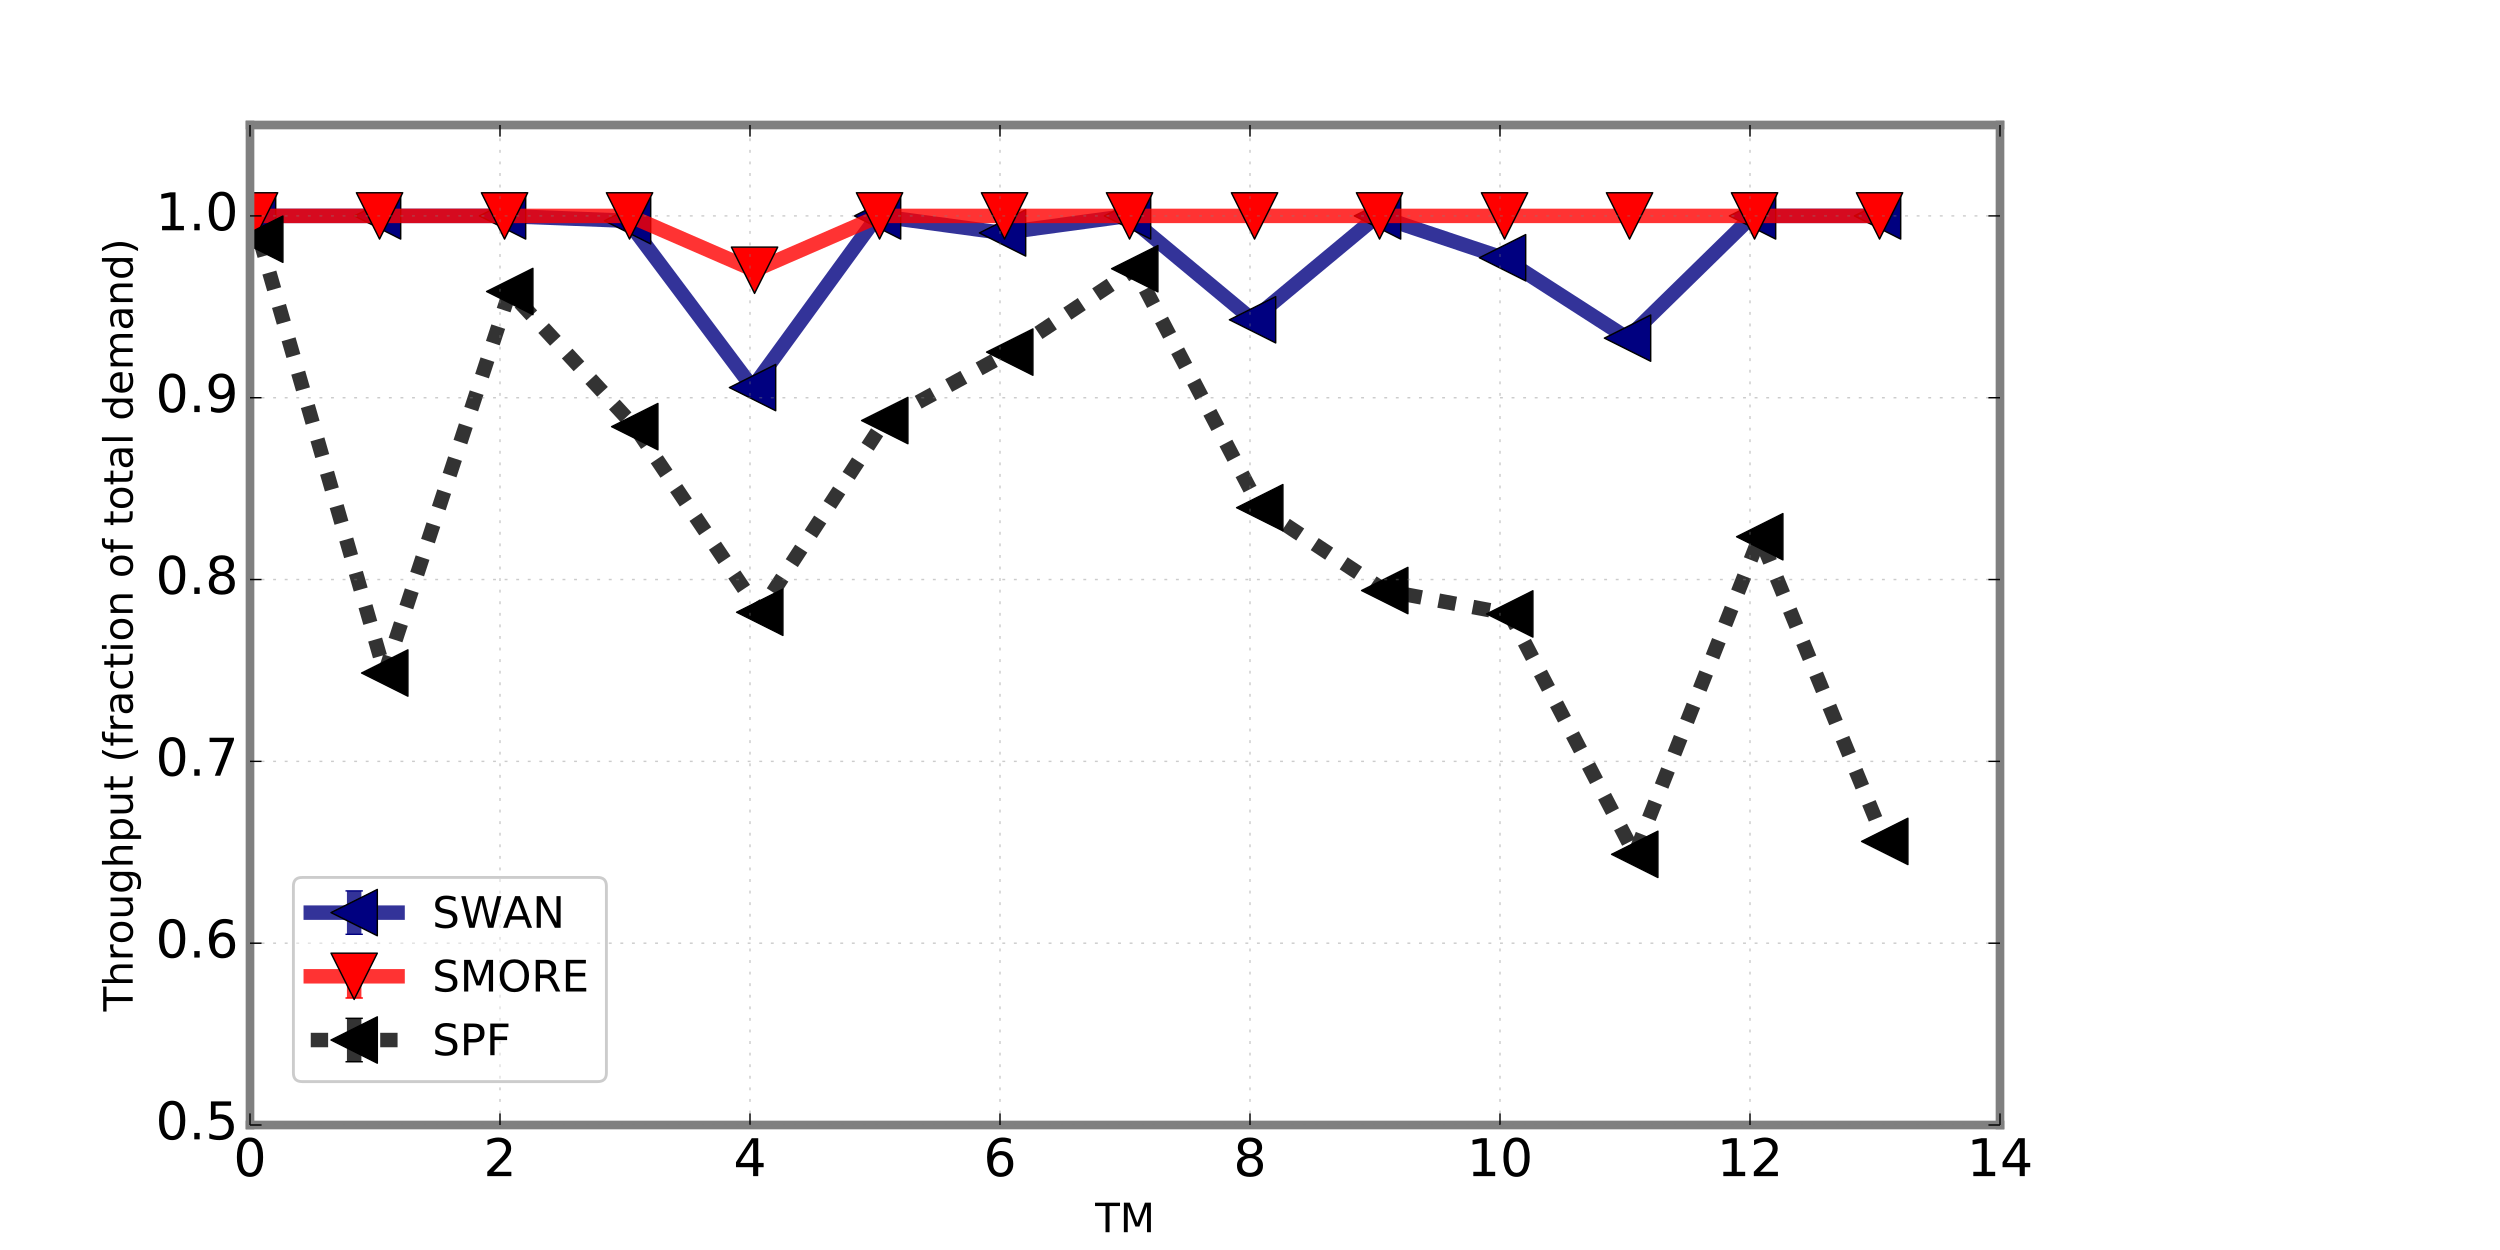 <?xml version="1.0" encoding="utf-8" standalone="no"?>
<!DOCTYPE svg PUBLIC "-//W3C//DTD SVG 1.1//EN"
  "http://www.w3.org/Graphics/SVG/1.1/DTD/svg11.dtd">
<!-- Created with matplotlib (http://matplotlib.org/) -->
<svg height="432pt" version="1.1" viewBox="0 0 864 432" width="864pt" xmlns="http://www.w3.org/2000/svg" xmlns:xlink="http://www.w3.org/1999/xlink">
 <defs>
  <style type="text/css">
*{stroke-linecap:butt;stroke-linejoin:round;stroke-miterlimit:100000;}
  </style>
 </defs>
 <g id="figure_1">
  <g id="patch_1">
   <path d="M 0 432 
L 864 432 
L 864 0 
L 0 0 
z
" style="fill:#ffffff;"/>
  </g>
  <g id="axes_1">
   <g id="patch_2">
    <path d="M 86.4 388.8 
L 691.2 388.8 
L 691.2 43.2 
L 86.4 43.2 
z
" style="fill:#ffffff;"/>
   </g>
   <g id="LineCollection_1">
    <path clip-path="url(#p5984f70e65)" d="M 87.279 74.618 
L 87.279 74.618 
" style="fill:none;stroke:#000080;stroke-opacity:0.8;stroke-width:5.0;"/>
    <path clip-path="url(#p5984f70e65)" d="M 130.479 74.618 
L 130.479 74.618 
" style="fill:none;stroke:#000080;stroke-opacity:0.8;stroke-width:5.0;"/>
    <path clip-path="url(#p5984f70e65)" d="M 173.679 74.618 
L 173.679 74.618 
" style="fill:none;stroke:#000080;stroke-opacity:0.8;stroke-width:5.0;"/>
    <path clip-path="url(#p5984f70e65)" d="M 216.879 76.303 
L 216.879 76.303 
" style="fill:none;stroke:#000080;stroke-opacity:0.8;stroke-width:5.0;"/>
    <path clip-path="url(#p5984f70e65)" d="M 260.079 133.945 
L 260.079 133.945 
" style="fill:none;stroke:#000080;stroke-opacity:0.8;stroke-width:5.0;"/>
    <path clip-path="url(#p5984f70e65)" d="M 303.279 74.618 
L 303.279 74.618 
" style="fill:none;stroke:#000080;stroke-opacity:0.8;stroke-width:5.0;"/>
    <path clip-path="url(#p5984f70e65)" d="M 346.479 80.498 
L 346.479 80.498 
" style="fill:none;stroke:#000080;stroke-opacity:0.8;stroke-width:5.0;"/>
    <path clip-path="url(#p5984f70e65)" d="M 389.679 74.618 
L 389.679 74.618 
" style="fill:none;stroke:#000080;stroke-opacity:0.8;stroke-width:5.0;"/>
    <path clip-path="url(#p5984f70e65)" d="M 432.879 110.516 
L 432.879 110.516 
" style="fill:none;stroke:#000080;stroke-opacity:0.8;stroke-width:5.0;"/>
    <path clip-path="url(#p5984f70e65)" d="M 476.079 74.618 
L 476.079 74.618 
" style="fill:none;stroke:#000080;stroke-opacity:0.8;stroke-width:5.0;"/>
    <path clip-path="url(#p5984f70e65)" d="M 519.279 89.076 
L 519.279 89.076 
" style="fill:none;stroke:#000080;stroke-opacity:0.8;stroke-width:5.0;"/>
    <path clip-path="url(#p5984f70e65)" d="M 562.479 116.857 
L 562.479 116.857 
" style="fill:none;stroke:#000080;stroke-opacity:0.8;stroke-width:5.0;"/>
    <path clip-path="url(#p5984f70e65)" d="M 605.679 74.618 
L 605.679 74.618 
" style="fill:none;stroke:#000080;stroke-opacity:0.8;stroke-width:5.0;"/>
    <path clip-path="url(#p5984f70e65)" d="M 648.879 74.618 
L 648.879 74.618 
" style="fill:none;stroke:#000080;stroke-opacity:0.8;stroke-width:5.0;"/>
   </g>
   <g id="LineCollection_2">
    <path clip-path="url(#p5984f70e65)" d="M 87.972 74.618 
L 87.972 74.618 
" style="fill:none;stroke:#ff0000;stroke-opacity:0.8;stroke-width:5.0;"/>
    <path clip-path="url(#p5984f70e65)" d="M 131.172 74.618 
L 131.172 74.618 
" style="fill:none;stroke:#ff0000;stroke-opacity:0.8;stroke-width:5.0;"/>
    <path clip-path="url(#p5984f70e65)" d="M 174.372 74.618 
L 174.372 74.618 
" style="fill:none;stroke:#ff0000;stroke-opacity:0.8;stroke-width:5.0;"/>
    <path clip-path="url(#p5984f70e65)" d="M 217.572 74.618 
L 217.572 74.618 
" style="fill:none;stroke:#ff0000;stroke-opacity:0.8;stroke-width:5.0;"/>
    <path clip-path="url(#p5984f70e65)" d="M 260.772 93.4 
L 260.772 93.4 
" style="fill:none;stroke:#ff0000;stroke-opacity:0.8;stroke-width:5.0;"/>
    <path clip-path="url(#p5984f70e65)" d="M 303.972 74.618 
L 303.972 74.618 
" style="fill:none;stroke:#ff0000;stroke-opacity:0.8;stroke-width:5.0;"/>
    <path clip-path="url(#p5984f70e65)" d="M 347.172 74.618 
L 347.172 74.618 
" style="fill:none;stroke:#ff0000;stroke-opacity:0.8;stroke-width:5.0;"/>
    <path clip-path="url(#p5984f70e65)" d="M 390.372 74.618 
L 390.372 74.618 
" style="fill:none;stroke:#ff0000;stroke-opacity:0.8;stroke-width:5.0;"/>
    <path clip-path="url(#p5984f70e65)" d="M 433.572 74.618 
L 433.572 74.618 
" style="fill:none;stroke:#ff0000;stroke-opacity:0.8;stroke-width:5.0;"/>
    <path clip-path="url(#p5984f70e65)" d="M 476.772 74.618 
L 476.772 74.618 
" style="fill:none;stroke:#ff0000;stroke-opacity:0.8;stroke-width:5.0;"/>
    <path clip-path="url(#p5984f70e65)" d="M 519.972 74.618 
L 519.972 74.618 
" style="fill:none;stroke:#ff0000;stroke-opacity:0.8;stroke-width:5.0;"/>
    <path clip-path="url(#p5984f70e65)" d="M 563.172 74.618 
L 563.172 74.618 
" style="fill:none;stroke:#ff0000;stroke-opacity:0.8;stroke-width:5.0;"/>
    <path clip-path="url(#p5984f70e65)" d="M 606.372 74.618 
L 606.372 74.618 
" style="fill:none;stroke:#ff0000;stroke-opacity:0.8;stroke-width:5.0;"/>
    <path clip-path="url(#p5984f70e65)" d="M 649.572 74.618 
L 649.572 74.618 
" style="fill:none;stroke:#ff0000;stroke-opacity:0.8;stroke-width:5.0;"/>
   </g>
   <g id="LineCollection_3">
    <path clip-path="url(#p5984f70e65)" d="M 89.769 82.669 
L 89.769 82.669 
" style="fill:none;stroke:#000000;stroke-opacity:0.8;stroke-width:5.0;"/>
    <path clip-path="url(#p5984f70e65)" d="M 132.969 232.594 
L 132.969 232.594 
" style="fill:none;stroke:#000000;stroke-opacity:0.8;stroke-width:5.0;"/>
    <path clip-path="url(#p5984f70e65)" d="M 176.169 100.743 
L 176.169 100.743 
" style="fill:none;stroke:#000000;stroke-opacity:0.8;stroke-width:5.0;"/>
    <path clip-path="url(#p5984f70e65)" d="M 219.369 147.445 
L 219.369 147.445 
" style="fill:none;stroke:#000000;stroke-opacity:0.8;stroke-width:5.0;"/>
    <path clip-path="url(#p5984f70e65)" d="M 262.569 211.595 
L 262.569 211.595 
" style="fill:none;stroke:#000000;stroke-opacity:0.8;stroke-width:5.0;"/>
    <path clip-path="url(#p5984f70e65)" d="M 305.769 145.339 
L 305.769 145.339 
" style="fill:none;stroke:#000000;stroke-opacity:0.8;stroke-width:5.0;"/>
    <path clip-path="url(#p5984f70e65)" d="M 348.969 121.685 
L 348.969 121.685 
" style="fill:none;stroke:#000000;stroke-opacity:0.8;stroke-width:5.0;"/>
    <path clip-path="url(#p5984f70e65)" d="M 392.169 92.865 
L 392.169 92.865 
" style="fill:none;stroke:#000000;stroke-opacity:0.8;stroke-width:5.0;"/>
    <path clip-path="url(#p5984f70e65)" d="M 435.369 175.457 
L 435.369 175.457 
" style="fill:none;stroke:#000000;stroke-opacity:0.8;stroke-width:5.0;"/>
    <path clip-path="url(#p5984f70e65)" d="M 478.569 204.086 
L 478.569 204.086 
" style="fill:none;stroke:#000000;stroke-opacity:0.8;stroke-width:5.0;"/>
    <path clip-path="url(#p5984f70e65)" d="M 521.769 212.173 
L 521.769 212.173 
" style="fill:none;stroke:#000000;stroke-opacity:0.8;stroke-width:5.0;"/>
    <path clip-path="url(#p5984f70e65)" d="M 564.969 295.261 
L 564.969 295.261 
" style="fill:none;stroke:#000000;stroke-opacity:0.8;stroke-width:5.0;"/>
    <path clip-path="url(#p5984f70e65)" d="M 608.169 185.496 
L 608.169 185.496 
" style="fill:none;stroke:#000000;stroke-opacity:0.8;stroke-width:5.0;"/>
    <path clip-path="url(#p5984f70e65)" d="M 651.369 290.788 
L 651.369 290.788 
" style="fill:none;stroke:#000000;stroke-opacity:0.8;stroke-width:5.0;"/>
   </g>
   <g id="line2d_1">
    <defs>
     <path d="M 3 0 
L -3 -0 
" id="mb4c7f4a536" style="stroke:#000080;stroke-width:0.5;"/>
    </defs>
    <g clip-path="url(#p5984f70e65)">
     <use style="fill:#000080;opacity:0.8;stroke:#000080;stroke-width:0.5;" x="87.279" xlink:href="#mb4c7f4a536" y="74.618"/>
     <use style="fill:#000080;opacity:0.8;stroke:#000080;stroke-width:0.5;" x="130.479" xlink:href="#mb4c7f4a536" y="74.618"/>
     <use style="fill:#000080;opacity:0.8;stroke:#000080;stroke-width:0.5;" x="173.679" xlink:href="#mb4c7f4a536" y="74.618"/>
     <use style="fill:#000080;opacity:0.8;stroke:#000080;stroke-width:0.5;" x="216.879" xlink:href="#mb4c7f4a536" y="76.303"/>
     <use style="fill:#000080;opacity:0.8;stroke:#000080;stroke-width:0.5;" x="260.079" xlink:href="#mb4c7f4a536" y="133.945"/>
     <use style="fill:#000080;opacity:0.8;stroke:#000080;stroke-width:0.5;" x="303.279" xlink:href="#mb4c7f4a536" y="74.618"/>
     <use style="fill:#000080;opacity:0.8;stroke:#000080;stroke-width:0.5;" x="346.479" xlink:href="#mb4c7f4a536" y="80.498"/>
     <use style="fill:#000080;opacity:0.8;stroke:#000080;stroke-width:0.5;" x="389.679" xlink:href="#mb4c7f4a536" y="74.618"/>
     <use style="fill:#000080;opacity:0.8;stroke:#000080;stroke-width:0.5;" x="432.879" xlink:href="#mb4c7f4a536" y="110.516"/>
     <use style="fill:#000080;opacity:0.8;stroke:#000080;stroke-width:0.5;" x="476.079" xlink:href="#mb4c7f4a536" y="74.618"/>
     <use style="fill:#000080;opacity:0.8;stroke:#000080;stroke-width:0.5;" x="519.279" xlink:href="#mb4c7f4a536" y="89.076"/>
     <use style="fill:#000080;opacity:0.8;stroke:#000080;stroke-width:0.5;" x="562.479" xlink:href="#mb4c7f4a536" y="116.857"/>
     <use style="fill:#000080;opacity:0.8;stroke:#000080;stroke-width:0.5;" x="605.679" xlink:href="#mb4c7f4a536" y="74.618"/>
     <use style="fill:#000080;opacity:0.8;stroke:#000080;stroke-width:0.5;" x="648.879" xlink:href="#mb4c7f4a536" y="74.618"/>
    </g>
   </g>
   <g id="line2d_2">
    <g clip-path="url(#p5984f70e65)">
     <use style="fill:#000080;opacity:0.8;stroke:#000080;stroke-width:0.5;" x="87.279" xlink:href="#mb4c7f4a536" y="74.618"/>
     <use style="fill:#000080;opacity:0.8;stroke:#000080;stroke-width:0.5;" x="130.479" xlink:href="#mb4c7f4a536" y="74.618"/>
     <use style="fill:#000080;opacity:0.8;stroke:#000080;stroke-width:0.5;" x="173.679" xlink:href="#mb4c7f4a536" y="74.618"/>
     <use style="fill:#000080;opacity:0.8;stroke:#000080;stroke-width:0.5;" x="216.879" xlink:href="#mb4c7f4a536" y="76.303"/>
     <use style="fill:#000080;opacity:0.8;stroke:#000080;stroke-width:0.5;" x="260.079" xlink:href="#mb4c7f4a536" y="133.945"/>
     <use style="fill:#000080;opacity:0.8;stroke:#000080;stroke-width:0.5;" x="303.279" xlink:href="#mb4c7f4a536" y="74.618"/>
     <use style="fill:#000080;opacity:0.8;stroke:#000080;stroke-width:0.5;" x="346.479" xlink:href="#mb4c7f4a536" y="80.498"/>
     <use style="fill:#000080;opacity:0.8;stroke:#000080;stroke-width:0.5;" x="389.679" xlink:href="#mb4c7f4a536" y="74.618"/>
     <use style="fill:#000080;opacity:0.8;stroke:#000080;stroke-width:0.5;" x="432.879" xlink:href="#mb4c7f4a536" y="110.516"/>
     <use style="fill:#000080;opacity:0.8;stroke:#000080;stroke-width:0.5;" x="476.079" xlink:href="#mb4c7f4a536" y="74.618"/>
     <use style="fill:#000080;opacity:0.8;stroke:#000080;stroke-width:0.5;" x="519.279" xlink:href="#mb4c7f4a536" y="89.076"/>
     <use style="fill:#000080;opacity:0.8;stroke:#000080;stroke-width:0.5;" x="562.479" xlink:href="#mb4c7f4a536" y="116.857"/>
     <use style="fill:#000080;opacity:0.8;stroke:#000080;stroke-width:0.5;" x="605.679" xlink:href="#mb4c7f4a536" y="74.618"/>
     <use style="fill:#000080;opacity:0.8;stroke:#000080;stroke-width:0.5;" x="648.879" xlink:href="#mb4c7f4a536" y="74.618"/>
    </g>
   </g>
   <g id="line2d_3">
    <path clip-path="url(#p5984f70e65)" d="M 87.279 74.618 
L 130.479 74.618 
L 173.679 74.618 
L 216.879 76.303 
L 260.079 133.945 
L 303.279 74.618 
L 346.479 80.498 
L 389.679 74.618 
L 432.879 110.516 
L 476.079 74.618 
L 519.279 89.076 
L 562.479 116.857 
L 605.679 74.618 
L 648.879 74.618 
" style="fill:none;opacity:0.8;stroke:#000080;stroke-linecap:square;stroke-width:5.0;"/>
    <defs>
     <path d="M -8 -0 
L 8 8 
L 8 -8 
z
" id="m1a26a811d5" style="stroke:#000000;stroke-linejoin:miter;stroke-width:0.5;"/>
    </defs>
    <g clip-path="url(#p5984f70e65)">
     <use style="fill:#000080;opacity:0.8;stroke:#000000;stroke-linejoin:miter;stroke-width:0.5;" x="87.279" xlink:href="#m1a26a811d5" y="74.618"/>
     <use style="fill:#000080;opacity:0.8;stroke:#000000;stroke-linejoin:miter;stroke-width:0.5;" x="130.479" xlink:href="#m1a26a811d5" y="74.618"/>
     <use style="fill:#000080;opacity:0.8;stroke:#000000;stroke-linejoin:miter;stroke-width:0.5;" x="173.679" xlink:href="#m1a26a811d5" y="74.618"/>
     <use style="fill:#000080;opacity:0.8;stroke:#000000;stroke-linejoin:miter;stroke-width:0.5;" x="216.879" xlink:href="#m1a26a811d5" y="76.303"/>
     <use style="fill:#000080;opacity:0.8;stroke:#000000;stroke-linejoin:miter;stroke-width:0.5;" x="260.079" xlink:href="#m1a26a811d5" y="133.945"/>
     <use style="fill:#000080;opacity:0.8;stroke:#000000;stroke-linejoin:miter;stroke-width:0.5;" x="303.279" xlink:href="#m1a26a811d5" y="74.618"/>
     <use style="fill:#000080;opacity:0.8;stroke:#000000;stroke-linejoin:miter;stroke-width:0.5;" x="346.479" xlink:href="#m1a26a811d5" y="80.498"/>
     <use style="fill:#000080;opacity:0.8;stroke:#000000;stroke-linejoin:miter;stroke-width:0.5;" x="389.679" xlink:href="#m1a26a811d5" y="74.618"/>
     <use style="fill:#000080;opacity:0.8;stroke:#000000;stroke-linejoin:miter;stroke-width:0.5;" x="432.879" xlink:href="#m1a26a811d5" y="110.516"/>
     <use style="fill:#000080;opacity:0.8;stroke:#000000;stroke-linejoin:miter;stroke-width:0.5;" x="476.079" xlink:href="#m1a26a811d5" y="74.618"/>
     <use style="fill:#000080;opacity:0.8;stroke:#000000;stroke-linejoin:miter;stroke-width:0.5;" x="519.279" xlink:href="#m1a26a811d5" y="89.076"/>
     <use style="fill:#000080;opacity:0.8;stroke:#000000;stroke-linejoin:miter;stroke-width:0.5;" x="562.479" xlink:href="#m1a26a811d5" y="116.857"/>
     <use style="fill:#000080;opacity:0.8;stroke:#000000;stroke-linejoin:miter;stroke-width:0.5;" x="605.679" xlink:href="#m1a26a811d5" y="74.618"/>
     <use style="fill:#000080;opacity:0.8;stroke:#000000;stroke-linejoin:miter;stroke-width:0.5;" x="648.879" xlink:href="#m1a26a811d5" y="74.618"/>
    </g>
   </g>
   <g id="line2d_4">
    <defs>
     <path d="M 3 0 
L -3 -0 
" id="mc6ec9c4c51" style="stroke:#ff0000;stroke-width:0.5;"/>
    </defs>
    <g clip-path="url(#p5984f70e65)">
     <use style="fill:#ff0000;opacity:0.8;stroke:#ff0000;stroke-width:0.5;" x="87.972" xlink:href="#mc6ec9c4c51" y="74.618"/>
     <use style="fill:#ff0000;opacity:0.8;stroke:#ff0000;stroke-width:0.5;" x="131.172" xlink:href="#mc6ec9c4c51" y="74.618"/>
     <use style="fill:#ff0000;opacity:0.8;stroke:#ff0000;stroke-width:0.5;" x="174.372" xlink:href="#mc6ec9c4c51" y="74.618"/>
     <use style="fill:#ff0000;opacity:0.8;stroke:#ff0000;stroke-width:0.5;" x="217.572" xlink:href="#mc6ec9c4c51" y="74.618"/>
     <use style="fill:#ff0000;opacity:0.8;stroke:#ff0000;stroke-width:0.5;" x="260.772" xlink:href="#mc6ec9c4c51" y="93.4"/>
     <use style="fill:#ff0000;opacity:0.8;stroke:#ff0000;stroke-width:0.5;" x="303.972" xlink:href="#mc6ec9c4c51" y="74.618"/>
     <use style="fill:#ff0000;opacity:0.8;stroke:#ff0000;stroke-width:0.5;" x="347.172" xlink:href="#mc6ec9c4c51" y="74.618"/>
     <use style="fill:#ff0000;opacity:0.8;stroke:#ff0000;stroke-width:0.5;" x="390.372" xlink:href="#mc6ec9c4c51" y="74.618"/>
     <use style="fill:#ff0000;opacity:0.8;stroke:#ff0000;stroke-width:0.5;" x="433.572" xlink:href="#mc6ec9c4c51" y="74.618"/>
     <use style="fill:#ff0000;opacity:0.8;stroke:#ff0000;stroke-width:0.5;" x="476.772" xlink:href="#mc6ec9c4c51" y="74.618"/>
     <use style="fill:#ff0000;opacity:0.8;stroke:#ff0000;stroke-width:0.5;" x="519.972" xlink:href="#mc6ec9c4c51" y="74.618"/>
     <use style="fill:#ff0000;opacity:0.8;stroke:#ff0000;stroke-width:0.5;" x="563.172" xlink:href="#mc6ec9c4c51" y="74.618"/>
     <use style="fill:#ff0000;opacity:0.8;stroke:#ff0000;stroke-width:0.5;" x="606.372" xlink:href="#mc6ec9c4c51" y="74.618"/>
     <use style="fill:#ff0000;opacity:0.8;stroke:#ff0000;stroke-width:0.5;" x="649.572" xlink:href="#mc6ec9c4c51" y="74.618"/>
    </g>
   </g>
   <g id="line2d_5">
    <g clip-path="url(#p5984f70e65)">
     <use style="fill:#ff0000;opacity:0.8;stroke:#ff0000;stroke-width:0.5;" x="87.972" xlink:href="#mc6ec9c4c51" y="74.618"/>
     <use style="fill:#ff0000;opacity:0.8;stroke:#ff0000;stroke-width:0.5;" x="131.172" xlink:href="#mc6ec9c4c51" y="74.618"/>
     <use style="fill:#ff0000;opacity:0.8;stroke:#ff0000;stroke-width:0.5;" x="174.372" xlink:href="#mc6ec9c4c51" y="74.618"/>
     <use style="fill:#ff0000;opacity:0.8;stroke:#ff0000;stroke-width:0.5;" x="217.572" xlink:href="#mc6ec9c4c51" y="74.618"/>
     <use style="fill:#ff0000;opacity:0.8;stroke:#ff0000;stroke-width:0.5;" x="260.772" xlink:href="#mc6ec9c4c51" y="93.4"/>
     <use style="fill:#ff0000;opacity:0.8;stroke:#ff0000;stroke-width:0.5;" x="303.972" xlink:href="#mc6ec9c4c51" y="74.618"/>
     <use style="fill:#ff0000;opacity:0.8;stroke:#ff0000;stroke-width:0.5;" x="347.172" xlink:href="#mc6ec9c4c51" y="74.618"/>
     <use style="fill:#ff0000;opacity:0.8;stroke:#ff0000;stroke-width:0.5;" x="390.372" xlink:href="#mc6ec9c4c51" y="74.618"/>
     <use style="fill:#ff0000;opacity:0.8;stroke:#ff0000;stroke-width:0.5;" x="433.572" xlink:href="#mc6ec9c4c51" y="74.618"/>
     <use style="fill:#ff0000;opacity:0.8;stroke:#ff0000;stroke-width:0.5;" x="476.772" xlink:href="#mc6ec9c4c51" y="74.618"/>
     <use style="fill:#ff0000;opacity:0.8;stroke:#ff0000;stroke-width:0.5;" x="519.972" xlink:href="#mc6ec9c4c51" y="74.618"/>
     <use style="fill:#ff0000;opacity:0.8;stroke:#ff0000;stroke-width:0.5;" x="563.172" xlink:href="#mc6ec9c4c51" y="74.618"/>
     <use style="fill:#ff0000;opacity:0.8;stroke:#ff0000;stroke-width:0.5;" x="606.372" xlink:href="#mc6ec9c4c51" y="74.618"/>
     <use style="fill:#ff0000;opacity:0.8;stroke:#ff0000;stroke-width:0.5;" x="649.572" xlink:href="#mc6ec9c4c51" y="74.618"/>
    </g>
   </g>
   <g id="line2d_6">
    <path clip-path="url(#p5984f70e65)" d="M 87.972 74.618 
L 131.172 74.618 
L 174.372 74.618 
L 217.572 74.618 
L 260.772 93.4 
L 303.972 74.618 
L 347.172 74.618 
L 390.372 74.618 
L 433.572 74.618 
L 476.772 74.618 
L 519.972 74.618 
L 563.172 74.618 
L 606.372 74.618 
L 649.572 74.618 
" style="fill:none;opacity:0.8;stroke:#ff0000;stroke-linecap:square;stroke-width:5.0;"/>
    <defs>
     <path d="M -0 8 
L 8 -8 
L -8 -8 
z
" id="med69134163" style="stroke:#000000;stroke-linejoin:miter;stroke-width:0.5;"/>
    </defs>
    <g clip-path="url(#p5984f70e65)">
     <use style="fill:#ff0000;opacity:0.8;stroke:#000000;stroke-linejoin:miter;stroke-width:0.5;" x="87.972" xlink:href="#med69134163" y="74.618"/>
     <use style="fill:#ff0000;opacity:0.8;stroke:#000000;stroke-linejoin:miter;stroke-width:0.5;" x="131.172" xlink:href="#med69134163" y="74.618"/>
     <use style="fill:#ff0000;opacity:0.8;stroke:#000000;stroke-linejoin:miter;stroke-width:0.5;" x="174.372" xlink:href="#med69134163" y="74.618"/>
     <use style="fill:#ff0000;opacity:0.8;stroke:#000000;stroke-linejoin:miter;stroke-width:0.5;" x="217.572" xlink:href="#med69134163" y="74.618"/>
     <use style="fill:#ff0000;opacity:0.8;stroke:#000000;stroke-linejoin:miter;stroke-width:0.5;" x="260.772" xlink:href="#med69134163" y="93.4"/>
     <use style="fill:#ff0000;opacity:0.8;stroke:#000000;stroke-linejoin:miter;stroke-width:0.5;" x="303.972" xlink:href="#med69134163" y="74.618"/>
     <use style="fill:#ff0000;opacity:0.8;stroke:#000000;stroke-linejoin:miter;stroke-width:0.5;" x="347.172" xlink:href="#med69134163" y="74.618"/>
     <use style="fill:#ff0000;opacity:0.8;stroke:#000000;stroke-linejoin:miter;stroke-width:0.5;" x="390.372" xlink:href="#med69134163" y="74.618"/>
     <use style="fill:#ff0000;opacity:0.8;stroke:#000000;stroke-linejoin:miter;stroke-width:0.5;" x="433.572" xlink:href="#med69134163" y="74.618"/>
     <use style="fill:#ff0000;opacity:0.8;stroke:#000000;stroke-linejoin:miter;stroke-width:0.5;" x="476.772" xlink:href="#med69134163" y="74.618"/>
     <use style="fill:#ff0000;opacity:0.8;stroke:#000000;stroke-linejoin:miter;stroke-width:0.5;" x="519.972" xlink:href="#med69134163" y="74.618"/>
     <use style="fill:#ff0000;opacity:0.8;stroke:#000000;stroke-linejoin:miter;stroke-width:0.5;" x="563.172" xlink:href="#med69134163" y="74.618"/>
     <use style="fill:#ff0000;opacity:0.8;stroke:#000000;stroke-linejoin:miter;stroke-width:0.5;" x="606.372" xlink:href="#med69134163" y="74.618"/>
     <use style="fill:#ff0000;opacity:0.8;stroke:#000000;stroke-linejoin:miter;stroke-width:0.5;" x="649.572" xlink:href="#med69134163" y="74.618"/>
    </g>
   </g>
   <g id="line2d_7">
    <defs>
     <path d="M 3 0 
L -3 -0 
" id="m44b341276a" style="stroke:#000000;stroke-width:0.5;"/>
    </defs>
    <g clip-path="url(#p5984f70e65)">
     <use style="opacity:0.8;stroke:#000000;stroke-width:0.5;" x="89.769" xlink:href="#m44b341276a" y="82.669"/>
     <use style="opacity:0.8;stroke:#000000;stroke-width:0.5;" x="132.969" xlink:href="#m44b341276a" y="232.594"/>
     <use style="opacity:0.8;stroke:#000000;stroke-width:0.5;" x="176.169" xlink:href="#m44b341276a" y="100.743"/>
     <use style="opacity:0.8;stroke:#000000;stroke-width:0.5;" x="219.369" xlink:href="#m44b341276a" y="147.445"/>
     <use style="opacity:0.8;stroke:#000000;stroke-width:0.5;" x="262.569" xlink:href="#m44b341276a" y="211.595"/>
     <use style="opacity:0.8;stroke:#000000;stroke-width:0.5;" x="305.769" xlink:href="#m44b341276a" y="145.339"/>
     <use style="opacity:0.8;stroke:#000000;stroke-width:0.5;" x="348.969" xlink:href="#m44b341276a" y="121.685"/>
     <use style="opacity:0.8;stroke:#000000;stroke-width:0.5;" x="392.169" xlink:href="#m44b341276a" y="92.865"/>
     <use style="opacity:0.8;stroke:#000000;stroke-width:0.5;" x="435.369" xlink:href="#m44b341276a" y="175.457"/>
     <use style="opacity:0.8;stroke:#000000;stroke-width:0.5;" x="478.569" xlink:href="#m44b341276a" y="204.086"/>
     <use style="opacity:0.8;stroke:#000000;stroke-width:0.5;" x="521.769" xlink:href="#m44b341276a" y="212.173"/>
     <use style="opacity:0.8;stroke:#000000;stroke-width:0.5;" x="564.969" xlink:href="#m44b341276a" y="295.261"/>
     <use style="opacity:0.8;stroke:#000000;stroke-width:0.5;" x="608.169" xlink:href="#m44b341276a" y="185.496"/>
     <use style="opacity:0.8;stroke:#000000;stroke-width:0.5;" x="651.369" xlink:href="#m44b341276a" y="290.788"/>
    </g>
   </g>
   <g id="line2d_8">
    <g clip-path="url(#p5984f70e65)">
     <use style="opacity:0.8;stroke:#000000;stroke-width:0.5;" x="89.769" xlink:href="#m44b341276a" y="82.669"/>
     <use style="opacity:0.8;stroke:#000000;stroke-width:0.5;" x="132.969" xlink:href="#m44b341276a" y="232.594"/>
     <use style="opacity:0.8;stroke:#000000;stroke-width:0.5;" x="176.169" xlink:href="#m44b341276a" y="100.743"/>
     <use style="opacity:0.8;stroke:#000000;stroke-width:0.5;" x="219.369" xlink:href="#m44b341276a" y="147.445"/>
     <use style="opacity:0.8;stroke:#000000;stroke-width:0.5;" x="262.569" xlink:href="#m44b341276a" y="211.595"/>
     <use style="opacity:0.8;stroke:#000000;stroke-width:0.5;" x="305.769" xlink:href="#m44b341276a" y="145.339"/>
     <use style="opacity:0.8;stroke:#000000;stroke-width:0.5;" x="348.969" xlink:href="#m44b341276a" y="121.685"/>
     <use style="opacity:0.8;stroke:#000000;stroke-width:0.5;" x="392.169" xlink:href="#m44b341276a" y="92.865"/>
     <use style="opacity:0.8;stroke:#000000;stroke-width:0.5;" x="435.369" xlink:href="#m44b341276a" y="175.457"/>
     <use style="opacity:0.8;stroke:#000000;stroke-width:0.5;" x="478.569" xlink:href="#m44b341276a" y="204.086"/>
     <use style="opacity:0.8;stroke:#000000;stroke-width:0.5;" x="521.769" xlink:href="#m44b341276a" y="212.173"/>
     <use style="opacity:0.8;stroke:#000000;stroke-width:0.5;" x="564.969" xlink:href="#m44b341276a" y="295.261"/>
     <use style="opacity:0.8;stroke:#000000;stroke-width:0.5;" x="608.169" xlink:href="#m44b341276a" y="185.496"/>
     <use style="opacity:0.8;stroke:#000000;stroke-width:0.5;" x="651.369" xlink:href="#m44b341276a" y="290.788"/>
    </g>
   </g>
   <g id="line2d_9">
    <path clip-path="url(#p5984f70e65)" d="M 89.769 82.669 
L 132.969 232.594 
L 176.169 100.743 
L 219.369 147.445 
L 262.569 211.595 
L 305.769 145.339 
L 348.969 121.685 
L 392.169 92.865 
L 435.369 175.457 
L 478.569 204.086 
L 521.769 212.173 
L 564.969 295.261 
L 608.169 185.496 
L 651.369 290.788 
" style="fill:none;opacity:0.8;stroke:#000000;stroke-dasharray:6,6;stroke-dashoffset:0.0;stroke-width:5.0;"/>
    <defs>
     <path d="M -8 -0 
L 8 8 
L 8 -8 
z
" id="m78ecc043b9" style="stroke:#000000;stroke-linejoin:miter;stroke-width:0.5;"/>
    </defs>
    <g clip-path="url(#p5984f70e65)">
     <use style="opacity:0.8;stroke:#000000;stroke-linejoin:miter;stroke-width:0.5;" x="89.769" xlink:href="#m78ecc043b9" y="82.669"/>
     <use style="opacity:0.8;stroke:#000000;stroke-linejoin:miter;stroke-width:0.5;" x="132.969" xlink:href="#m78ecc043b9" y="232.594"/>
     <use style="opacity:0.8;stroke:#000000;stroke-linejoin:miter;stroke-width:0.5;" x="176.169" xlink:href="#m78ecc043b9" y="100.743"/>
     <use style="opacity:0.8;stroke:#000000;stroke-linejoin:miter;stroke-width:0.5;" x="219.369" xlink:href="#m78ecc043b9" y="147.445"/>
     <use style="opacity:0.8;stroke:#000000;stroke-linejoin:miter;stroke-width:0.5;" x="262.569" xlink:href="#m78ecc043b9" y="211.595"/>
     <use style="opacity:0.8;stroke:#000000;stroke-linejoin:miter;stroke-width:0.5;" x="305.769" xlink:href="#m78ecc043b9" y="145.339"/>
     <use style="opacity:0.8;stroke:#000000;stroke-linejoin:miter;stroke-width:0.5;" x="348.969" xlink:href="#m78ecc043b9" y="121.685"/>
     <use style="opacity:0.8;stroke:#000000;stroke-linejoin:miter;stroke-width:0.5;" x="392.169" xlink:href="#m78ecc043b9" y="92.865"/>
     <use style="opacity:0.8;stroke:#000000;stroke-linejoin:miter;stroke-width:0.5;" x="435.369" xlink:href="#m78ecc043b9" y="175.457"/>
     <use style="opacity:0.8;stroke:#000000;stroke-linejoin:miter;stroke-width:0.5;" x="478.569" xlink:href="#m78ecc043b9" y="204.086"/>
     <use style="opacity:0.8;stroke:#000000;stroke-linejoin:miter;stroke-width:0.5;" x="521.769" xlink:href="#m78ecc043b9" y="212.173"/>
     <use style="opacity:0.8;stroke:#000000;stroke-linejoin:miter;stroke-width:0.5;" x="564.969" xlink:href="#m78ecc043b9" y="295.261"/>
     <use style="opacity:0.8;stroke:#000000;stroke-linejoin:miter;stroke-width:0.5;" x="608.169" xlink:href="#m78ecc043b9" y="185.496"/>
     <use style="opacity:0.8;stroke:#000000;stroke-linejoin:miter;stroke-width:0.5;" x="651.369" xlink:href="#m78ecc043b9" y="290.788"/>
    </g>
   </g>
   <g id="patch_3">
    <path d="M 86.4 43.2 
L 691.2 43.2 
" style="fill:none;stroke:#808080;stroke-linecap:square;stroke-linejoin:miter;stroke-width:3.0;"/>
   </g>
   <g id="patch_4">
    <path d="M 691.2 388.8 
L 691.2 43.2 
" style="fill:none;stroke:#808080;stroke-linecap:square;stroke-linejoin:miter;stroke-width:3.0;"/>
   </g>
   <g id="patch_5">
    <path d="M 86.4 388.8 
L 691.2 388.8 
" style="fill:none;stroke:#808080;stroke-linecap:square;stroke-linejoin:miter;stroke-width:3.0;"/>
   </g>
   <g id="patch_6">
    <path d="M 86.4 388.8 
L 86.4 43.2 
" style="fill:none;stroke:#808080;stroke-linecap:square;stroke-linejoin:miter;stroke-width:3.0;"/>
   </g>
   <g id="matplotlib.axis_1">
    <g id="xtick_1">
     <g id="line2d_10">
      <path clip-path="url(#p5984f70e65)" d="M 86.4 388.8 
L 86.4 43.2 
" style="fill:none;opacity:0.4;stroke:#808080;stroke-dasharray:1,3;stroke-dashoffset:0.0;stroke-width:0.5;"/>
     </g>
     <g id="line2d_11">
      <defs>
       <path d="M 0 0 
L 0 -4 
" id="m574acce155" style="stroke:#000000;stroke-width:0.5;"/>
      </defs>
      <g>
       <use style="stroke:#000000;stroke-width:0.5;" x="86.4" xlink:href="#m574acce155" y="388.8"/>
      </g>
     </g>
     <g id="line2d_12">
      <defs>
       <path d="M 0 0 
L 0 4 
" id="m98d737188f" style="stroke:#000000;stroke-width:0.5;"/>
      </defs>
      <g>
       <use style="stroke:#000000;stroke-width:0.5;" x="86.4" xlink:href="#m98d737188f" y="43.2"/>
      </g>
     </g>
     <g id="text_1">
      <!-- 0 -->
      <defs>
       <path d="M 31.781 66.406 
Q 24.172 66.406 20.328 58.906 
Q 16.5 51.422 16.5 36.375 
Q 16.5 21.391 20.328 13.891 
Q 24.172 6.391 31.781 6.391 
Q 39.453 6.391 43.281 13.891 
Q 47.125 21.391 47.125 36.375 
Q 47.125 51.422 43.281 58.906 
Q 39.453 66.406 31.781 66.406 
M 31.781 74.219 
Q 44.047 74.219 50.516 64.516 
Q 56.984 54.828 56.984 36.375 
Q 56.984 17.969 50.516 8.266 
Q 44.047 -1.422 31.781 -1.422 
Q 19.531 -1.422 13.062 8.266 
Q 6.594 17.969 6.594 36.375 
Q 6.594 54.828 13.062 64.516 
Q 19.531 74.219 31.781 74.219 
" id="BitstreamVeraSans-Roman-30"/>
      </defs>
      <g transform="translate(80.674 406.477)scale(0.18 -0.18)">
       <use xlink:href="#BitstreamVeraSans-Roman-30"/>
      </g>
     </g>
    </g>
    <g id="xtick_2">
     <g id="line2d_13">
      <path clip-path="url(#p5984f70e65)" d="M 172.8 388.8 
L 172.8 43.2 
" style="fill:none;opacity:0.4;stroke:#808080;stroke-dasharray:1,3;stroke-dashoffset:0.0;stroke-width:0.5;"/>
     </g>
     <g id="line2d_14">
      <g>
       <use style="stroke:#000000;stroke-width:0.5;" x="172.8" xlink:href="#m574acce155" y="388.8"/>
      </g>
     </g>
     <g id="line2d_15">
      <g>
       <use style="stroke:#000000;stroke-width:0.5;" x="172.8" xlink:href="#m98d737188f" y="43.2"/>
      </g>
     </g>
     <g id="text_2">
      <!-- 2 -->
      <defs>
       <path d="M 19.188 8.297 
L 53.609 8.297 
L 53.609 0 
L 7.328 0 
L 7.328 8.297 
Q 12.938 14.109 22.625 23.891 
Q 32.328 33.688 34.812 36.531 
Q 39.547 41.844 41.422 45.531 
Q 43.312 49.219 43.312 52.781 
Q 43.312 58.594 39.234 62.25 
Q 35.156 65.922 28.609 65.922 
Q 23.969 65.922 18.812 64.312 
Q 13.672 62.703 7.812 59.422 
L 7.812 69.391 
Q 13.766 71.781 18.938 73 
Q 24.125 74.219 28.422 74.219 
Q 39.75 74.219 46.484 68.547 
Q 53.219 62.891 53.219 53.422 
Q 53.219 48.922 51.531 44.891 
Q 49.859 40.875 45.406 35.406 
Q 44.188 33.984 37.641 27.219 
Q 31.109 20.453 19.188 8.297 
" id="BitstreamVeraSans-Roman-32"/>
      </defs>
      <g transform="translate(167.074 406.477)scale(0.18 -0.18)">
       <use xlink:href="#BitstreamVeraSans-Roman-32"/>
      </g>
     </g>
    </g>
    <g id="xtick_3">
     <g id="line2d_16">
      <path clip-path="url(#p5984f70e65)" d="M 259.2 388.8 
L 259.2 43.2 
" style="fill:none;opacity:0.4;stroke:#808080;stroke-dasharray:1,3;stroke-dashoffset:0.0;stroke-width:0.5;"/>
     </g>
     <g id="line2d_17">
      <g>
       <use style="stroke:#000000;stroke-width:0.5;" x="259.2" xlink:href="#m574acce155" y="388.8"/>
      </g>
     </g>
     <g id="line2d_18">
      <g>
       <use style="stroke:#000000;stroke-width:0.5;" x="259.2" xlink:href="#m98d737188f" y="43.2"/>
      </g>
     </g>
     <g id="text_3">
      <!-- 4 -->
      <defs>
       <path d="M 37.797 64.312 
L 12.891 25.391 
L 37.797 25.391 
z
M 35.203 72.906 
L 47.609 72.906 
L 47.609 25.391 
L 58.016 25.391 
L 58.016 17.188 
L 47.609 17.188 
L 47.609 0 
L 37.797 0 
L 37.797 17.188 
L 4.891 17.188 
L 4.891 26.703 
z
" id="BitstreamVeraSans-Roman-34"/>
      </defs>
      <g transform="translate(253.474 406.477)scale(0.18 -0.18)">
       <use xlink:href="#BitstreamVeraSans-Roman-34"/>
      </g>
     </g>
    </g>
    <g id="xtick_4">
     <g id="line2d_19">
      <path clip-path="url(#p5984f70e65)" d="M 345.6 388.8 
L 345.6 43.2 
" style="fill:none;opacity:0.4;stroke:#808080;stroke-dasharray:1,3;stroke-dashoffset:0.0;stroke-width:0.5;"/>
     </g>
     <g id="line2d_20">
      <g>
       <use style="stroke:#000000;stroke-width:0.5;" x="345.6" xlink:href="#m574acce155" y="388.8"/>
      </g>
     </g>
     <g id="line2d_21">
      <g>
       <use style="stroke:#000000;stroke-width:0.5;" x="345.6" xlink:href="#m98d737188f" y="43.2"/>
      </g>
     </g>
     <g id="text_4">
      <!-- 6 -->
      <defs>
       <path d="M 33.016 40.375 
Q 26.375 40.375 22.484 35.828 
Q 18.609 31.297 18.609 23.391 
Q 18.609 15.531 22.484 10.953 
Q 26.375 6.391 33.016 6.391 
Q 39.656 6.391 43.531 10.953 
Q 47.406 15.531 47.406 23.391 
Q 47.406 31.297 43.531 35.828 
Q 39.656 40.375 33.016 40.375 
M 52.594 71.297 
L 52.594 62.312 
Q 48.875 64.062 45.094 64.984 
Q 41.312 65.922 37.594 65.922 
Q 27.828 65.922 22.672 59.328 
Q 17.531 52.734 16.797 39.406 
Q 19.672 43.656 24.016 45.922 
Q 28.375 48.188 33.594 48.188 
Q 44.578 48.188 50.953 41.516 
Q 57.328 34.859 57.328 23.391 
Q 57.328 12.156 50.688 5.359 
Q 44.047 -1.422 33.016 -1.422 
Q 20.359 -1.422 13.672 8.266 
Q 6.984 17.969 6.984 36.375 
Q 6.984 53.656 15.188 63.938 
Q 23.391 74.219 37.203 74.219 
Q 40.922 74.219 44.703 73.484 
Q 48.484 72.75 52.594 71.297 
" id="BitstreamVeraSans-Roman-36"/>
      </defs>
      <g transform="translate(339.874 406.477)scale(0.18 -0.18)">
       <use xlink:href="#BitstreamVeraSans-Roman-36"/>
      </g>
     </g>
    </g>
    <g id="xtick_5">
     <g id="line2d_22">
      <path clip-path="url(#p5984f70e65)" d="M 432 388.8 
L 432 43.2 
" style="fill:none;opacity:0.4;stroke:#808080;stroke-dasharray:1,3;stroke-dashoffset:0.0;stroke-width:0.5;"/>
     </g>
     <g id="line2d_23">
      <g>
       <use style="stroke:#000000;stroke-width:0.5;" x="432.0" xlink:href="#m574acce155" y="388.8"/>
      </g>
     </g>
     <g id="line2d_24">
      <g>
       <use style="stroke:#000000;stroke-width:0.5;" x="432.0" xlink:href="#m98d737188f" y="43.2"/>
      </g>
     </g>
     <g id="text_5">
      <!-- 8 -->
      <defs>
       <path d="M 31.781 34.625 
Q 24.75 34.625 20.719 30.859 
Q 16.703 27.094 16.703 20.516 
Q 16.703 13.922 20.719 10.156 
Q 24.75 6.391 31.781 6.391 
Q 38.812 6.391 42.859 10.172 
Q 46.922 13.969 46.922 20.516 
Q 46.922 27.094 42.891 30.859 
Q 38.875 34.625 31.781 34.625 
M 21.922 38.812 
Q 15.578 40.375 12.031 44.719 
Q 8.5 49.078 8.5 55.328 
Q 8.5 64.062 14.719 69.141 
Q 20.953 74.219 31.781 74.219 
Q 42.672 74.219 48.875 69.141 
Q 55.078 64.062 55.078 55.328 
Q 55.078 49.078 51.531 44.719 
Q 48 40.375 41.703 38.812 
Q 48.828 37.156 52.797 32.312 
Q 56.781 27.484 56.781 20.516 
Q 56.781 9.906 50.312 4.234 
Q 43.844 -1.422 31.781 -1.422 
Q 19.734 -1.422 13.25 4.234 
Q 6.781 9.906 6.781 20.516 
Q 6.781 27.484 10.781 32.312 
Q 14.797 37.156 21.922 38.812 
M 18.312 54.391 
Q 18.312 48.734 21.844 45.562 
Q 25.391 42.391 31.781 42.391 
Q 38.141 42.391 41.719 45.562 
Q 45.312 48.734 45.312 54.391 
Q 45.312 60.062 41.719 63.234 
Q 38.141 66.406 31.781 66.406 
Q 25.391 66.406 21.844 63.234 
Q 18.312 60.062 18.312 54.391 
" id="BitstreamVeraSans-Roman-38"/>
      </defs>
      <g transform="translate(426.274 406.477)scale(0.18 -0.18)">
       <use xlink:href="#BitstreamVeraSans-Roman-38"/>
      </g>
     </g>
    </g>
    <g id="xtick_6">
     <g id="line2d_25">
      <path clip-path="url(#p5984f70e65)" d="M 518.4 388.8 
L 518.4 43.2 
" style="fill:none;opacity:0.4;stroke:#808080;stroke-dasharray:1,3;stroke-dashoffset:0.0;stroke-width:0.5;"/>
     </g>
     <g id="line2d_26">
      <g>
       <use style="stroke:#000000;stroke-width:0.5;" x="518.4" xlink:href="#m574acce155" y="388.8"/>
      </g>
     </g>
     <g id="line2d_27">
      <g>
       <use style="stroke:#000000;stroke-width:0.5;" x="518.4" xlink:href="#m98d737188f" y="43.2"/>
      </g>
     </g>
     <g id="text_6">
      <!-- 10 -->
      <defs>
       <path d="M 12.406 8.297 
L 28.516 8.297 
L 28.516 63.922 
L 10.984 60.406 
L 10.984 69.391 
L 28.422 72.906 
L 38.281 72.906 
L 38.281 8.297 
L 54.391 8.297 
L 54.391 0 
L 12.406 0 
z
" id="BitstreamVeraSans-Roman-31"/>
      </defs>
      <g transform="translate(506.947 406.477)scale(0.18 -0.18)">
       <use xlink:href="#BitstreamVeraSans-Roman-31"/>
       <use x="63.623" xlink:href="#BitstreamVeraSans-Roman-30"/>
      </g>
     </g>
    </g>
    <g id="xtick_7">
     <g id="line2d_28">
      <path clip-path="url(#p5984f70e65)" d="M 604.8 388.8 
L 604.8 43.2 
" style="fill:none;opacity:0.4;stroke:#808080;stroke-dasharray:1,3;stroke-dashoffset:0.0;stroke-width:0.5;"/>
     </g>
     <g id="line2d_29">
      <g>
       <use style="stroke:#000000;stroke-width:0.5;" x="604.8" xlink:href="#m574acce155" y="388.8"/>
      </g>
     </g>
     <g id="line2d_30">
      <g>
       <use style="stroke:#000000;stroke-width:0.5;" x="604.8" xlink:href="#m98d737188f" y="43.2"/>
      </g>
     </g>
     <g id="text_7">
      <!-- 12 -->
      <g transform="translate(593.347 406.477)scale(0.18 -0.18)">
       <use xlink:href="#BitstreamVeraSans-Roman-31"/>
       <use x="63.623" xlink:href="#BitstreamVeraSans-Roman-32"/>
      </g>
     </g>
    </g>
    <g id="xtick_8">
     <g id="line2d_31">
      <path clip-path="url(#p5984f70e65)" d="M 691.2 388.8 
L 691.2 43.2 
" style="fill:none;opacity:0.4;stroke:#808080;stroke-dasharray:1,3;stroke-dashoffset:0.0;stroke-width:0.5;"/>
     </g>
     <g id="line2d_32">
      <g>
       <use style="stroke:#000000;stroke-width:0.5;" x="691.2" xlink:href="#m574acce155" y="388.8"/>
      </g>
     </g>
     <g id="line2d_33">
      <g>
       <use style="stroke:#000000;stroke-width:0.5;" x="691.2" xlink:href="#m98d737188f" y="43.2"/>
      </g>
     </g>
     <g id="text_8">
      <!-- 14 -->
      <g transform="translate(679.747 406.477)scale(0.18 -0.18)">
       <use xlink:href="#BitstreamVeraSans-Roman-31"/>
       <use x="63.623" xlink:href="#BitstreamVeraSans-Roman-34"/>
      </g>
     </g>
    </g>
    <g id="text_9">
     <!-- TM -->
     <defs>
      <path d="M 9.812 72.906 
L 24.516 72.906 
L 43.109 23.297 
L 61.812 72.906 
L 76.516 72.906 
L 76.516 0 
L 66.891 0 
L 66.891 64.016 
L 48.094 14.016 
L 38.188 14.016 
L 19.391 64.016 
L 19.391 0 
L 9.812 0 
z
" id="BitstreamVeraSans-Roman-4d"/>
      <path d="M -0.297 72.906 
L 61.375 72.906 
L 61.375 64.594 
L 35.5 64.594 
L 35.5 0 
L 25.594 0 
L 25.594 64.594 
L -0.297 64.594 
z
" id="BitstreamVeraSans-Roman-54"/>
     </defs>
     <g transform="translate(378.485 425.858)scale(0.14 -0.14)">
      <use xlink:href="#BitstreamVeraSans-Roman-54"/>
      <use x="61.084" xlink:href="#BitstreamVeraSans-Roman-4d"/>
     </g>
    </g>
   </g>
   <g id="matplotlib.axis_2">
    <g id="ytick_1">
     <g id="line2d_34">
      <path clip-path="url(#p5984f70e65)" d="M 86.4 388.8 
L 691.2 388.8 
" style="fill:none;opacity:0.4;stroke:#808080;stroke-dasharray:1,3;stroke-dashoffset:0.0;stroke-width:0.5;"/>
     </g>
     <g id="line2d_35">
      <defs>
       <path d="M 0 0 
L 4 0 
" id="m1b3df957f5" style="stroke:#000000;stroke-width:0.5;"/>
      </defs>
      <g>
       <use style="stroke:#000000;stroke-width:0.5;" x="86.4" xlink:href="#m1b3df957f5" y="388.8"/>
      </g>
     </g>
     <g id="line2d_36">
      <defs>
       <path d="M 0 0 
L -4 0 
" id="m373f1d5e26" style="stroke:#000000;stroke-width:0.5;"/>
      </defs>
      <g>
       <use style="stroke:#000000;stroke-width:0.5;" x="691.2" xlink:href="#m373f1d5e26" y="388.8"/>
      </g>
     </g>
     <g id="text_10">
      <!-- 0.5 -->
      <defs>
       <path d="M 10.688 12.406 
L 21 12.406 
L 21 0 
L 10.688 0 
z
" id="BitstreamVeraSans-Roman-2e"/>
       <path d="M 10.797 72.906 
L 49.516 72.906 
L 49.516 64.594 
L 19.828 64.594 
L 19.828 46.734 
Q 21.969 47.469 24.109 47.828 
Q 26.266 48.188 28.422 48.188 
Q 40.625 48.188 47.75 41.5 
Q 54.891 34.812 54.891 23.391 
Q 54.891 11.625 47.562 5.094 
Q 40.234 -1.422 26.906 -1.422 
Q 22.312 -1.422 17.547 -0.641 
Q 12.797 0.141 7.719 1.703 
L 7.719 11.625 
Q 12.109 9.234 16.797 8.062 
Q 21.484 6.891 26.703 6.891 
Q 35.156 6.891 40.078 11.328 
Q 45.016 15.766 45.016 23.391 
Q 45.016 31 40.078 35.438 
Q 35.156 39.891 26.703 39.891 
Q 22.75 39.891 18.812 39.016 
Q 14.891 38.141 10.797 36.281 
z
" id="BitstreamVeraSans-Roman-35"/>
      </defs>
      <g transform="translate(53.774 393.767)scale(0.18 -0.18)">
       <use xlink:href="#BitstreamVeraSans-Roman-30"/>
       <use x="63.623" xlink:href="#BitstreamVeraSans-Roman-2e"/>
       <use x="95.41" xlink:href="#BitstreamVeraSans-Roman-35"/>
      </g>
     </g>
    </g>
    <g id="ytick_2">
     <g id="line2d_37">
      <path clip-path="url(#p5984f70e65)" d="M 86.4 325.964 
L 691.2 325.964 
" style="fill:none;opacity:0.4;stroke:#808080;stroke-dasharray:1,3;stroke-dashoffset:0.0;stroke-width:0.5;"/>
     </g>
     <g id="line2d_38">
      <g>
       <use style="stroke:#000000;stroke-width:0.5;" x="86.4" xlink:href="#m1b3df957f5" y="325.964"/>
      </g>
     </g>
     <g id="line2d_39">
      <g>
       <use style="stroke:#000000;stroke-width:0.5;" x="691.2" xlink:href="#m373f1d5e26" y="325.964"/>
      </g>
     </g>
     <g id="text_11">
      <!-- 0.6 -->
      <g transform="translate(53.774 330.931)scale(0.18 -0.18)">
       <use xlink:href="#BitstreamVeraSans-Roman-30"/>
       <use x="63.623" xlink:href="#BitstreamVeraSans-Roman-2e"/>
       <use x="95.41" xlink:href="#BitstreamVeraSans-Roman-36"/>
      </g>
     </g>
    </g>
    <g id="ytick_3">
     <g id="line2d_40">
      <path clip-path="url(#p5984f70e65)" d="M 86.4 263.127 
L 691.2 263.127 
" style="fill:none;opacity:0.4;stroke:#808080;stroke-dasharray:1,3;stroke-dashoffset:0.0;stroke-width:0.5;"/>
     </g>
     <g id="line2d_41">
      <g>
       <use style="stroke:#000000;stroke-width:0.5;" x="86.4" xlink:href="#m1b3df957f5" y="263.127"/>
      </g>
     </g>
     <g id="line2d_42">
      <g>
       <use style="stroke:#000000;stroke-width:0.5;" x="691.2" xlink:href="#m373f1d5e26" y="263.127"/>
      </g>
     </g>
     <g id="text_12">
      <!-- 0.7 -->
      <defs>
       <path d="M 8.203 72.906 
L 55.078 72.906 
L 55.078 68.703 
L 28.609 0 
L 18.312 0 
L 43.219 64.594 
L 8.203 64.594 
z
" id="BitstreamVeraSans-Roman-37"/>
      </defs>
      <g transform="translate(53.774 268.094)scale(0.18 -0.18)">
       <use xlink:href="#BitstreamVeraSans-Roman-30"/>
       <use x="63.623" xlink:href="#BitstreamVeraSans-Roman-2e"/>
       <use x="95.41" xlink:href="#BitstreamVeraSans-Roman-37"/>
      </g>
     </g>
    </g>
    <g id="ytick_4">
     <g id="line2d_43">
      <path clip-path="url(#p5984f70e65)" d="M 86.4 200.291 
L 691.2 200.291 
" style="fill:none;opacity:0.4;stroke:#808080;stroke-dasharray:1,3;stroke-dashoffset:0.0;stroke-width:0.5;"/>
     </g>
     <g id="line2d_44">
      <g>
       <use style="stroke:#000000;stroke-width:0.5;" x="86.4" xlink:href="#m1b3df957f5" y="200.291"/>
      </g>
     </g>
     <g id="line2d_45">
      <g>
       <use style="stroke:#000000;stroke-width:0.5;" x="691.2" xlink:href="#m373f1d5e26" y="200.291"/>
      </g>
     </g>
     <g id="text_13">
      <!-- 0.8 -->
      <g transform="translate(53.774 205.258)scale(0.18 -0.18)">
       <use xlink:href="#BitstreamVeraSans-Roman-30"/>
       <use x="63.623" xlink:href="#BitstreamVeraSans-Roman-2e"/>
       <use x="95.41" xlink:href="#BitstreamVeraSans-Roman-38"/>
      </g>
     </g>
    </g>
    <g id="ytick_5">
     <g id="line2d_46">
      <path clip-path="url(#p5984f70e65)" d="M 86.4 137.455 
L 691.2 137.455 
" style="fill:none;opacity:0.4;stroke:#808080;stroke-dasharray:1,3;stroke-dashoffset:0.0;stroke-width:0.5;"/>
     </g>
     <g id="line2d_47">
      <g>
       <use style="stroke:#000000;stroke-width:0.5;" x="86.4" xlink:href="#m1b3df957f5" y="137.455"/>
      </g>
     </g>
     <g id="line2d_48">
      <g>
       <use style="stroke:#000000;stroke-width:0.5;" x="691.2" xlink:href="#m373f1d5e26" y="137.455"/>
      </g>
     </g>
     <g id="text_14">
      <!-- 0.9 -->
      <defs>
       <path d="M 10.984 1.516 
L 10.984 10.5 
Q 14.703 8.734 18.5 7.812 
Q 22.312 6.891 25.984 6.891 
Q 35.75 6.891 40.891 13.453 
Q 46.047 20.016 46.781 33.406 
Q 43.953 29.203 39.594 26.953 
Q 35.25 24.703 29.984 24.703 
Q 19.047 24.703 12.672 31.312 
Q 6.297 37.938 6.297 49.422 
Q 6.297 60.641 12.938 67.422 
Q 19.578 74.219 30.609 74.219 
Q 43.266 74.219 49.922 64.516 
Q 56.594 54.828 56.594 36.375 
Q 56.594 19.141 48.406 8.859 
Q 40.234 -1.422 26.422 -1.422 
Q 22.703 -1.422 18.891 -0.688 
Q 15.094 0.047 10.984 1.516 
M 30.609 32.422 
Q 37.25 32.422 41.125 36.953 
Q 45.016 41.5 45.016 49.422 
Q 45.016 57.281 41.125 61.844 
Q 37.25 66.406 30.609 66.406 
Q 23.969 66.406 20.094 61.844 
Q 16.219 57.281 16.219 49.422 
Q 16.219 41.5 20.094 36.953 
Q 23.969 32.422 30.609 32.422 
" id="BitstreamVeraSans-Roman-39"/>
      </defs>
      <g transform="translate(53.774 142.421)scale(0.18 -0.18)">
       <use xlink:href="#BitstreamVeraSans-Roman-30"/>
       <use x="63.623" xlink:href="#BitstreamVeraSans-Roman-2e"/>
       <use x="95.41" xlink:href="#BitstreamVeraSans-Roman-39"/>
      </g>
     </g>
    </g>
    <g id="ytick_6">
     <g id="line2d_49">
      <path clip-path="url(#p5984f70e65)" d="M 86.4 74.618 
L 691.2 74.618 
" style="fill:none;opacity:0.4;stroke:#808080;stroke-dasharray:1,3;stroke-dashoffset:0.0;stroke-width:0.5;"/>
     </g>
     <g id="line2d_50">
      <g>
       <use style="stroke:#000000;stroke-width:0.5;" x="86.4" xlink:href="#m1b3df957f5" y="74.618"/>
      </g>
     </g>
     <g id="line2d_51">
      <g>
       <use style="stroke:#000000;stroke-width:0.5;" x="691.2" xlink:href="#m373f1d5e26" y="74.618"/>
      </g>
     </g>
     <g id="text_15">
      <!-- 1.0 -->
      <g transform="translate(53.774 79.585)scale(0.18 -0.18)">
       <use xlink:href="#BitstreamVeraSans-Roman-31"/>
       <use x="63.623" xlink:href="#BitstreamVeraSans-Roman-2e"/>
       <use x="95.41" xlink:href="#BitstreamVeraSans-Roman-30"/>
      </g>
     </g>
    </g>
    <g id="text_16">
     <!-- Throughput (fraction of total demand) -->
     <defs>
      <path id="BitstreamVeraSans-Roman-20"/>
      <path d="M 37.109 75.984 
L 37.109 68.5 
L 28.516 68.5 
Q 23.688 68.5 21.797 66.547 
Q 19.922 64.594 19.922 59.516 
L 19.922 54.688 
L 34.719 54.688 
L 34.719 47.703 
L 19.922 47.703 
L 19.922 0 
L 10.891 0 
L 10.891 47.703 
L 2.297 47.703 
L 2.297 54.688 
L 10.891 54.688 
L 10.891 58.5 
Q 10.891 67.625 15.141 71.797 
Q 19.391 75.984 28.609 75.984 
z
" id="BitstreamVeraSans-Roman-66"/>
      <path d="M 54.891 33.016 
L 54.891 0 
L 45.906 0 
L 45.906 32.719 
Q 45.906 40.484 42.875 44.328 
Q 39.844 48.188 33.797 48.188 
Q 26.516 48.188 22.312 43.547 
Q 18.109 38.922 18.109 30.906 
L 18.109 0 
L 9.078 0 
L 9.078 54.688 
L 18.109 54.688 
L 18.109 46.188 
Q 21.344 51.125 25.703 53.562 
Q 30.078 56 35.797 56 
Q 45.219 56 50.047 50.172 
Q 54.891 44.344 54.891 33.016 
" id="BitstreamVeraSans-Roman-6e"/>
      <path d="M 31 75.875 
Q 24.469 64.656 21.281 53.656 
Q 18.109 42.672 18.109 31.391 
Q 18.109 20.125 21.312 9.062 
Q 24.516 -2 31 -13.188 
L 23.188 -13.188 
Q 15.875 -1.703 12.234 9.375 
Q 8.594 20.453 8.594 31.391 
Q 8.594 42.281 12.203 53.312 
Q 15.828 64.359 23.188 75.875 
z
" id="BitstreamVeraSans-Roman-28"/>
      <path d="M 30.609 48.391 
Q 23.391 48.391 19.188 42.75 
Q 14.984 37.109 14.984 27.297 
Q 14.984 17.484 19.156 11.844 
Q 23.344 6.203 30.609 6.203 
Q 37.797 6.203 41.984 11.859 
Q 46.188 17.531 46.188 27.297 
Q 46.188 37.016 41.984 42.703 
Q 37.797 48.391 30.609 48.391 
M 30.609 56 
Q 42.328 56 49.016 48.375 
Q 55.719 40.766 55.719 27.297 
Q 55.719 13.875 49.016 6.219 
Q 42.328 -1.422 30.609 -1.422 
Q 18.844 -1.422 12.172 6.219 
Q 5.516 13.875 5.516 27.297 
Q 5.516 40.766 12.172 48.375 
Q 18.844 56 30.609 56 
" id="BitstreamVeraSans-Roman-6f"/>
      <path d="M 9.422 75.984 
L 18.406 75.984 
L 18.406 0 
L 9.422 0 
z
" id="BitstreamVeraSans-Roman-6c"/>
      <path d="M 34.281 27.484 
Q 23.391 27.484 19.188 25 
Q 14.984 22.516 14.984 16.5 
Q 14.984 11.719 18.141 8.906 
Q 21.297 6.109 26.703 6.109 
Q 34.188 6.109 38.703 11.406 
Q 43.219 16.703 43.219 25.484 
L 43.219 27.484 
z
M 52.203 31.203 
L 52.203 0 
L 43.219 0 
L 43.219 8.297 
Q 40.141 3.328 35.547 0.953 
Q 30.953 -1.422 24.312 -1.422 
Q 15.922 -1.422 10.953 3.297 
Q 6 8.016 6 15.922 
Q 6 25.141 12.172 29.828 
Q 18.359 34.516 30.609 34.516 
L 43.219 34.516 
L 43.219 35.406 
Q 43.219 41.609 39.141 45 
Q 35.062 48.391 27.688 48.391 
Q 23 48.391 18.547 47.266 
Q 14.109 46.141 10.016 43.891 
L 10.016 52.203 
Q 14.938 54.109 19.578 55.047 
Q 24.219 56 28.609 56 
Q 40.484 56 46.344 49.844 
Q 52.203 43.703 52.203 31.203 
" id="BitstreamVeraSans-Roman-61"/>
      <path d="M 9.422 54.688 
L 18.406 54.688 
L 18.406 0 
L 9.422 0 
z
M 9.422 75.984 
L 18.406 75.984 
L 18.406 64.594 
L 9.422 64.594 
z
" id="BitstreamVeraSans-Roman-69"/>
      <path d="M 54.891 33.016 
L 54.891 0 
L 45.906 0 
L 45.906 32.719 
Q 45.906 40.484 42.875 44.328 
Q 39.844 48.188 33.797 48.188 
Q 26.516 48.188 22.312 43.547 
Q 18.109 38.922 18.109 30.906 
L 18.109 0 
L 9.078 0 
L 9.078 75.984 
L 18.109 75.984 
L 18.109 46.188 
Q 21.344 51.125 25.703 53.562 
Q 30.078 56 35.797 56 
Q 45.219 56 50.047 50.172 
Q 54.891 44.344 54.891 33.016 
" id="BitstreamVeraSans-Roman-68"/>
      <path d="M 48.781 52.594 
L 48.781 44.188 
Q 44.969 46.297 41.141 47.344 
Q 37.312 48.391 33.406 48.391 
Q 24.656 48.391 19.812 42.844 
Q 14.984 37.312 14.984 27.297 
Q 14.984 17.281 19.812 11.734 
Q 24.656 6.203 33.406 6.203 
Q 37.312 6.203 41.141 7.25 
Q 44.969 8.297 48.781 10.406 
L 48.781 2.094 
Q 45.016 0.344 40.984 -0.531 
Q 36.969 -1.422 32.422 -1.422 
Q 20.062 -1.422 12.781 6.344 
Q 5.516 14.109 5.516 27.297 
Q 5.516 40.672 12.859 48.328 
Q 20.219 56 33.016 56 
Q 37.156 56 41.109 55.141 
Q 45.062 54.297 48.781 52.594 
" id="BitstreamVeraSans-Roman-63"/>
      <path d="M 52 44.188 
Q 55.375 50.25 60.062 53.125 
Q 64.75 56 71.094 56 
Q 79.641 56 84.281 50.016 
Q 88.922 44.047 88.922 33.016 
L 88.922 0 
L 79.891 0 
L 79.891 32.719 
Q 79.891 40.578 77.094 44.375 
Q 74.312 48.188 68.609 48.188 
Q 61.625 48.188 57.562 43.547 
Q 53.516 38.922 53.516 30.906 
L 53.516 0 
L 44.484 0 
L 44.484 32.719 
Q 44.484 40.625 41.703 44.406 
Q 38.922 48.188 33.109 48.188 
Q 26.219 48.188 22.156 43.531 
Q 18.109 38.875 18.109 30.906 
L 18.109 0 
L 9.078 0 
L 9.078 54.688 
L 18.109 54.688 
L 18.109 46.188 
Q 21.188 51.219 25.484 53.609 
Q 29.781 56 35.688 56 
Q 41.656 56 45.828 52.969 
Q 50 49.953 52 44.188 
" id="BitstreamVeraSans-Roman-6d"/>
      <path d="M 56.203 29.594 
L 56.203 25.203 
L 14.891 25.203 
Q 15.484 15.922 20.484 11.062 
Q 25.484 6.203 34.422 6.203 
Q 39.594 6.203 44.453 7.469 
Q 49.312 8.734 54.109 11.281 
L 54.109 2.781 
Q 49.266 0.734 44.188 -0.344 
Q 39.109 -1.422 33.891 -1.422 
Q 20.797 -1.422 13.156 6.188 
Q 5.516 13.812 5.516 26.812 
Q 5.516 40.234 12.766 48.109 
Q 20.016 56 32.328 56 
Q 43.359 56 49.781 48.891 
Q 56.203 41.797 56.203 29.594 
M 47.219 32.234 
Q 47.125 39.594 43.094 43.984 
Q 39.062 48.391 32.422 48.391 
Q 24.906 48.391 20.391 44.141 
Q 15.875 39.891 15.188 32.172 
z
" id="BitstreamVeraSans-Roman-65"/>
      <path d="M 45.406 46.391 
L 45.406 75.984 
L 54.391 75.984 
L 54.391 0 
L 45.406 0 
L 45.406 8.203 
Q 42.578 3.328 38.25 0.953 
Q 33.938 -1.422 27.875 -1.422 
Q 17.969 -1.422 11.734 6.484 
Q 5.516 14.406 5.516 27.297 
Q 5.516 40.188 11.734 48.094 
Q 17.969 56 27.875 56 
Q 33.938 56 38.25 53.625 
Q 42.578 51.266 45.406 46.391 
M 14.797 27.297 
Q 14.797 17.391 18.875 11.75 
Q 22.953 6.109 30.078 6.109 
Q 37.203 6.109 41.297 11.75 
Q 45.406 17.391 45.406 27.297 
Q 45.406 37.203 41.297 42.844 
Q 37.203 48.484 30.078 48.484 
Q 22.953 48.484 18.875 42.844 
Q 14.797 37.203 14.797 27.297 
" id="BitstreamVeraSans-Roman-64"/>
      <path d="M 45.406 27.984 
Q 45.406 37.75 41.375 43.109 
Q 37.359 48.484 30.078 48.484 
Q 22.859 48.484 18.828 43.109 
Q 14.797 37.75 14.797 27.984 
Q 14.797 18.266 18.828 12.891 
Q 22.859 7.516 30.078 7.516 
Q 37.359 7.516 41.375 12.891 
Q 45.406 18.266 45.406 27.984 
M 54.391 6.781 
Q 54.391 -7.172 48.188 -13.984 
Q 42 -20.797 29.203 -20.797 
Q 24.469 -20.797 20.266 -20.094 
Q 16.062 -19.391 12.109 -17.922 
L 12.109 -9.188 
Q 16.062 -11.328 19.922 -12.344 
Q 23.781 -13.375 27.781 -13.375 
Q 36.625 -13.375 41.016 -8.766 
Q 45.406 -4.156 45.406 5.172 
L 45.406 9.625 
Q 42.625 4.781 38.281 2.391 
Q 33.938 0 27.875 0 
Q 17.828 0 11.672 7.656 
Q 5.516 15.328 5.516 27.984 
Q 5.516 40.672 11.672 48.328 
Q 17.828 56 27.875 56 
Q 33.938 56 38.281 53.609 
Q 42.625 51.219 45.406 46.391 
L 45.406 54.688 
L 54.391 54.688 
z
" id="BitstreamVeraSans-Roman-67"/>
      <path d="M 8.5 21.578 
L 8.5 54.688 
L 17.484 54.688 
L 17.484 21.922 
Q 17.484 14.156 20.5 10.266 
Q 23.531 6.391 29.594 6.391 
Q 36.859 6.391 41.078 11.031 
Q 45.312 15.672 45.312 23.688 
L 45.312 54.688 
L 54.297 54.688 
L 54.297 0 
L 45.312 0 
L 45.312 8.406 
Q 42.047 3.422 37.719 1 
Q 33.406 -1.422 27.688 -1.422 
Q 18.266 -1.422 13.375 4.438 
Q 8.5 10.297 8.5 21.578 
" id="BitstreamVeraSans-Roman-75"/>
      <path d="M 41.109 46.297 
Q 39.594 47.172 37.812 47.578 
Q 36.031 48 33.891 48 
Q 26.266 48 22.188 43.047 
Q 18.109 38.094 18.109 28.812 
L 18.109 0 
L 9.078 0 
L 9.078 54.688 
L 18.109 54.688 
L 18.109 46.188 
Q 20.953 51.172 25.484 53.578 
Q 30.031 56 36.531 56 
Q 37.453 56 38.578 55.875 
Q 39.703 55.766 41.062 55.516 
z
" id="BitstreamVeraSans-Roman-72"/>
      <path d="M 18.312 70.219 
L 18.312 54.688 
L 36.812 54.688 
L 36.812 47.703 
L 18.312 47.703 
L 18.312 18.016 
Q 18.312 11.328 20.141 9.422 
Q 21.969 7.516 27.594 7.516 
L 36.812 7.516 
L 36.812 0 
L 27.594 0 
Q 17.188 0 13.234 3.875 
Q 9.281 7.766 9.281 18.016 
L 9.281 47.703 
L 2.688 47.703 
L 2.688 54.688 
L 9.281 54.688 
L 9.281 70.219 
z
" id="BitstreamVeraSans-Roman-74"/>
      <path d="M 18.109 8.203 
L 18.109 -20.797 
L 9.078 -20.797 
L 9.078 54.688 
L 18.109 54.688 
L 18.109 46.391 
Q 20.953 51.266 25.266 53.625 
Q 29.594 56 35.594 56 
Q 45.562 56 51.781 48.094 
Q 58.016 40.188 58.016 27.297 
Q 58.016 14.406 51.781 6.484 
Q 45.562 -1.422 35.594 -1.422 
Q 29.594 -1.422 25.266 0.953 
Q 20.953 3.328 18.109 8.203 
M 48.688 27.297 
Q 48.688 37.203 44.609 42.844 
Q 40.531 48.484 33.406 48.484 
Q 26.266 48.484 22.188 42.844 
Q 18.109 37.203 18.109 27.297 
Q 18.109 17.391 22.188 11.75 
Q 26.266 6.109 33.406 6.109 
Q 40.531 6.109 44.609 11.75 
Q 48.688 17.391 48.688 27.297 
" id="BitstreamVeraSans-Roman-70"/>
      <path d="M 8.016 75.875 
L 15.828 75.875 
Q 23.141 64.359 26.781 53.312 
Q 30.422 42.281 30.422 31.391 
Q 30.422 20.453 26.781 9.375 
Q 23.141 -1.703 15.828 -13.188 
L 8.016 -13.188 
Q 14.5 -2 17.703 9.062 
Q 20.906 20.125 20.906 31.391 
Q 20.906 42.672 17.703 53.656 
Q 14.5 64.656 8.016 75.875 
" id="BitstreamVeraSans-Roman-29"/>
     </defs>
     <g transform="translate(45.863 349.553)rotate(-90.0)scale(0.14 -0.14)">
      <use xlink:href="#BitstreamVeraSans-Roman-54"/>
      <use x="61.084" xlink:href="#BitstreamVeraSans-Roman-68"/>
      <use x="124.463" xlink:href="#BitstreamVeraSans-Roman-72"/>
      <use x="165.545" xlink:href="#BitstreamVeraSans-Roman-6f"/>
      <use x="226.727" xlink:href="#BitstreamVeraSans-Roman-75"/>
      <use x="290.105" xlink:href="#BitstreamVeraSans-Roman-67"/>
      <use x="353.582" xlink:href="#BitstreamVeraSans-Roman-68"/>
      <use x="416.961" xlink:href="#BitstreamVeraSans-Roman-70"/>
      <use x="480.438" xlink:href="#BitstreamVeraSans-Roman-75"/>
      <use x="543.816" xlink:href="#BitstreamVeraSans-Roman-74"/>
      <use x="583.025" xlink:href="#BitstreamVeraSans-Roman-20"/>
      <use x="614.812" xlink:href="#BitstreamVeraSans-Roman-28"/>
      <use x="653.826" xlink:href="#BitstreamVeraSans-Roman-66"/>
      <use x="689.031" xlink:href="#BitstreamVeraSans-Roman-72"/>
      <use x="730.145" xlink:href="#BitstreamVeraSans-Roman-61"/>
      <use x="791.424" xlink:href="#BitstreamVeraSans-Roman-63"/>
      <use x="846.404" xlink:href="#BitstreamVeraSans-Roman-74"/>
      <use x="885.613" xlink:href="#BitstreamVeraSans-Roman-69"/>
      <use x="913.396" xlink:href="#BitstreamVeraSans-Roman-6f"/>
      <use x="974.578" xlink:href="#BitstreamVeraSans-Roman-6e"/>
      <use x="1037.957" xlink:href="#BitstreamVeraSans-Roman-20"/>
      <use x="1069.744" xlink:href="#BitstreamVeraSans-Roman-6f"/>
      <use x="1130.926" xlink:href="#BitstreamVeraSans-Roman-66"/>
      <use x="1166.131" xlink:href="#BitstreamVeraSans-Roman-20"/>
      <use x="1197.918" xlink:href="#BitstreamVeraSans-Roman-74"/>
      <use x="1237.127" xlink:href="#BitstreamVeraSans-Roman-6f"/>
      <use x="1298.309" xlink:href="#BitstreamVeraSans-Roman-74"/>
      <use x="1337.518" xlink:href="#BitstreamVeraSans-Roman-61"/>
      <use x="1398.797" xlink:href="#BitstreamVeraSans-Roman-6c"/>
      <use x="1426.58" xlink:href="#BitstreamVeraSans-Roman-20"/>
      <use x="1458.367" xlink:href="#BitstreamVeraSans-Roman-64"/>
      <use x="1521.844" xlink:href="#BitstreamVeraSans-Roman-65"/>
      <use x="1583.367" xlink:href="#BitstreamVeraSans-Roman-6d"/>
      <use x="1680.779" xlink:href="#BitstreamVeraSans-Roman-61"/>
      <use x="1742.059" xlink:href="#BitstreamVeraSans-Roman-6e"/>
      <use x="1805.438" xlink:href="#BitstreamVeraSans-Roman-64"/>
      <use x="1868.914" xlink:href="#BitstreamVeraSans-Roman-29"/>
     </g>
    </g>
   </g>
   <g id="legend_1">
    <g id="patch_7">
     <path d="M 104.4 373.8 
L 206.573 373.8 
Q 209.573 373.8 209.573 370.8 
L 209.573 306.248 
Q 209.573 303.248 206.573 303.248 
L 104.4 303.248 
Q 101.4 303.248 101.4 306.248 
L 101.4 370.8 
Q 101.4 373.8 104.4 373.8 
z
" style="fill:#ffffff;opacity:0.4;stroke:#808080;stroke-linejoin:miter;"/>
    </g>
    <g id="LineCollection_4">
     <path d="M 122.4 322.896 
L 122.4 307.896 
" style="fill:none;stroke:#000080;stroke-opacity:0.8;stroke-width:5.0;"/>
    </g>
    <g id="line2d_52">
     <g>
      <use style="fill:#000080;opacity:0.8;stroke:#000080;stroke-width:0.5;" x="122.4" xlink:href="#mb4c7f4a536" y="322.896"/>
     </g>
    </g>
    <g id="line2d_53">
     <g>
      <use style="fill:#000080;opacity:0.8;stroke:#000080;stroke-width:0.5;" x="122.4" xlink:href="#mb4c7f4a536" y="307.896"/>
     </g>
    </g>
    <g id="line2d_54">
     <path d="M 107.4 315.396 
L 137.4 315.396 
" style="fill:none;opacity:0.8;stroke:#000080;stroke-linecap:square;stroke-width:5.0;"/>
    </g>
    <g id="line2d_55">
     <g>
      <use style="fill:#000080;opacity:0.8;stroke:#000000;stroke-linejoin:miter;stroke-width:0.5;" x="122.4" xlink:href="#m1a26a811d5" y="315.396"/>
     </g>
    </g>
    <g id="text_17">
     <!-- SWAN -->
     <defs>
      <path d="M 9.812 72.906 
L 23.094 72.906 
L 55.422 11.922 
L 55.422 72.906 
L 64.984 72.906 
L 64.984 0 
L 51.703 0 
L 19.391 60.984 
L 19.391 0 
L 9.812 0 
z
" id="BitstreamVeraSans-Roman-4e"/>
      <path d="M 53.516 70.516 
L 53.516 60.891 
Q 47.906 63.578 42.922 64.891 
Q 37.938 66.219 33.297 66.219 
Q 25.25 66.219 20.875 63.094 
Q 16.5 59.969 16.5 54.203 
Q 16.5 49.359 19.406 46.891 
Q 22.312 44.438 30.422 42.922 
L 36.375 41.703 
Q 47.406 39.594 52.656 34.297 
Q 57.906 29 57.906 20.125 
Q 57.906 9.516 50.797 4.047 
Q 43.703 -1.422 29.984 -1.422 
Q 24.812 -1.422 18.969 -0.25 
Q 13.141 0.922 6.891 3.219 
L 6.891 13.375 
Q 12.891 10.016 18.656 8.297 
Q 24.422 6.594 29.984 6.594 
Q 38.422 6.594 43.016 9.906 
Q 47.609 13.234 47.609 19.391 
Q 47.609 24.75 44.312 27.781 
Q 41.016 30.812 33.5 32.328 
L 27.484 33.5 
Q 16.453 35.688 11.516 40.375 
Q 6.594 45.062 6.594 53.422 
Q 6.594 63.094 13.406 68.656 
Q 20.219 74.219 32.172 74.219 
Q 37.312 74.219 42.625 73.281 
Q 47.953 72.359 53.516 70.516 
" id="BitstreamVeraSans-Roman-53"/>
      <path d="M 34.188 63.188 
L 20.797 26.906 
L 47.609 26.906 
z
M 28.609 72.906 
L 39.797 72.906 
L 67.578 0 
L 57.328 0 
L 50.688 18.703 
L 17.828 18.703 
L 11.188 0 
L 0.781 0 
z
" id="BitstreamVeraSans-Roman-41"/>
      <path d="M 3.328 72.906 
L 13.281 72.906 
L 28.609 11.281 
L 43.891 72.906 
L 54.984 72.906 
L 70.312 11.281 
L 85.594 72.906 
L 95.609 72.906 
L 77.297 0 
L 64.891 0 
L 49.516 63.281 
L 33.984 0 
L 21.578 0 
z
" id="BitstreamVeraSans-Roman-57"/>
     </defs>
     <g transform="translate(149.4 320.646)scale(0.15 -0.15)">
      <use xlink:href="#BitstreamVeraSans-Roman-53"/>
      <use x="63.477" xlink:href="#BitstreamVeraSans-Roman-57"/>
      <use x="162.275" xlink:href="#BitstreamVeraSans-Roman-41"/>
      <use x="230.684" xlink:href="#BitstreamVeraSans-Roman-4e"/>
     </g>
    </g>
    <g id="LineCollection_5">
     <path d="M 122.4 344.913 
L 122.4 329.913 
" style="fill:none;stroke:#ff0000;stroke-opacity:0.8;stroke-width:5.0;"/>
    </g>
    <g id="line2d_56">
     <g>
      <use style="fill:#ff0000;opacity:0.8;stroke:#ff0000;stroke-width:0.5;" x="122.4" xlink:href="#mc6ec9c4c51" y="344.913"/>
     </g>
    </g>
    <g id="line2d_57">
     <g>
      <use style="fill:#ff0000;opacity:0.8;stroke:#ff0000;stroke-width:0.5;" x="122.4" xlink:href="#mc6ec9c4c51" y="329.913"/>
     </g>
    </g>
    <g id="line2d_58">
     <path d="M 107.4 337.413 
L 137.4 337.413 
" style="fill:none;opacity:0.8;stroke:#ff0000;stroke-linecap:square;stroke-width:5.0;"/>
    </g>
    <g id="line2d_59">
     <g>
      <use style="fill:#ff0000;opacity:0.8;stroke:#000000;stroke-linejoin:miter;stroke-width:0.5;" x="122.4" xlink:href="#med69134163" y="337.413"/>
     </g>
    </g>
    <g id="text_18">
     <!-- SMORE -->
     <defs>
      <path d="M 39.406 66.219 
Q 28.656 66.219 22.328 58.203 
Q 16.016 50.203 16.016 36.375 
Q 16.016 22.609 22.328 14.594 
Q 28.656 6.594 39.406 6.594 
Q 50.141 6.594 56.422 14.594 
Q 62.703 22.609 62.703 36.375 
Q 62.703 50.203 56.422 58.203 
Q 50.141 66.219 39.406 66.219 
M 39.406 74.219 
Q 54.734 74.219 63.906 63.938 
Q 73.094 53.656 73.094 36.375 
Q 73.094 19.141 63.906 8.859 
Q 54.734 -1.422 39.406 -1.422 
Q 24.031 -1.422 14.812 8.828 
Q 5.609 19.094 5.609 36.375 
Q 5.609 53.656 14.812 63.938 
Q 24.031 74.219 39.406 74.219 
" id="BitstreamVeraSans-Roman-4f"/>
      <path d="M 44.391 34.188 
Q 47.562 33.109 50.562 29.594 
Q 53.562 26.078 56.594 19.922 
L 66.609 0 
L 56 0 
L 46.688 18.703 
Q 43.062 26.031 39.672 28.422 
Q 36.281 30.812 30.422 30.812 
L 19.672 30.812 
L 19.672 0 
L 9.812 0 
L 9.812 72.906 
L 32.078 72.906 
Q 44.578 72.906 50.734 67.672 
Q 56.891 62.453 56.891 51.906 
Q 56.891 45.016 53.688 40.469 
Q 50.484 35.938 44.391 34.188 
M 19.672 64.797 
L 19.672 38.922 
L 32.078 38.922 
Q 39.203 38.922 42.844 42.219 
Q 46.484 45.516 46.484 51.906 
Q 46.484 58.297 42.844 61.547 
Q 39.203 64.797 32.078 64.797 
z
" id="BitstreamVeraSans-Roman-52"/>
      <path d="M 9.812 72.906 
L 55.906 72.906 
L 55.906 64.594 
L 19.672 64.594 
L 19.672 43.016 
L 54.391 43.016 
L 54.391 34.719 
L 19.672 34.719 
L 19.672 8.297 
L 56.781 8.297 
L 56.781 0 
L 9.812 0 
z
" id="BitstreamVeraSans-Roman-45"/>
     </defs>
     <g transform="translate(149.4 342.663)scale(0.15 -0.15)">
      <use xlink:href="#BitstreamVeraSans-Roman-53"/>
      <use x="63.477" xlink:href="#BitstreamVeraSans-Roman-4d"/>
      <use x="149.756" xlink:href="#BitstreamVeraSans-Roman-4f"/>
      <use x="228.467" xlink:href="#BitstreamVeraSans-Roman-52"/>
      <use x="297.949" xlink:href="#BitstreamVeraSans-Roman-45"/>
     </g>
    </g>
    <g id="LineCollection_6">
     <path d="M 122.4 366.93 
L 122.4 351.93 
" style="fill:none;stroke:#000000;stroke-opacity:0.8;stroke-width:5.0;"/>
    </g>
    <g id="line2d_60">
     <g>
      <use style="opacity:0.8;stroke:#000000;stroke-width:0.5;" x="122.4" xlink:href="#m44b341276a" y="366.93"/>
     </g>
    </g>
    <g id="line2d_61">
     <g>
      <use style="opacity:0.8;stroke:#000000;stroke-width:0.5;" x="122.4" xlink:href="#m44b341276a" y="351.93"/>
     </g>
    </g>
    <g id="line2d_62">
     <path d="M 107.4 359.43 
L 137.4 359.43 
" style="fill:none;opacity:0.8;stroke:#000000;stroke-dasharray:6,6;stroke-dashoffset:0.0;stroke-width:5.0;"/>
    </g>
    <g id="line2d_63">
     <g>
      <use style="opacity:0.8;stroke:#000000;stroke-linejoin:miter;stroke-width:0.5;" x="122.4" xlink:href="#m78ecc043b9" y="359.43"/>
     </g>
    </g>
    <g id="text_19">
     <!-- SPF -->
     <defs>
      <path d="M 19.672 64.797 
L 19.672 37.406 
L 32.078 37.406 
Q 38.969 37.406 42.719 40.969 
Q 46.484 44.531 46.484 51.125 
Q 46.484 57.672 42.719 61.234 
Q 38.969 64.797 32.078 64.797 
z
M 9.812 72.906 
L 32.078 72.906 
Q 44.344 72.906 50.609 67.359 
Q 56.891 61.812 56.891 51.125 
Q 56.891 40.328 50.609 34.812 
Q 44.344 29.297 32.078 29.297 
L 19.672 29.297 
L 19.672 0 
L 9.812 0 
z
" id="BitstreamVeraSans-Roman-50"/>
      <path d="M 9.812 72.906 
L 51.703 72.906 
L 51.703 64.594 
L 19.672 64.594 
L 19.672 43.109 
L 48.578 43.109 
L 48.578 34.812 
L 19.672 34.812 
L 19.672 0 
L 9.812 0 
z
" id="BitstreamVeraSans-Roman-46"/>
     </defs>
     <g transform="translate(149.4 364.68)scale(0.15 -0.15)">
      <use xlink:href="#BitstreamVeraSans-Roman-53"/>
      <use x="63.477" xlink:href="#BitstreamVeraSans-Roman-50"/>
      <use x="123.779" xlink:href="#BitstreamVeraSans-Roman-46"/>
     </g>
    </g>
   </g>
  </g>
 </g>
 <defs>
  <clipPath id="p5984f70e65">
   <rect height="345.6" width="604.8" x="86.4" y="43.2"/>
  </clipPath>
 </defs>
</svg>
